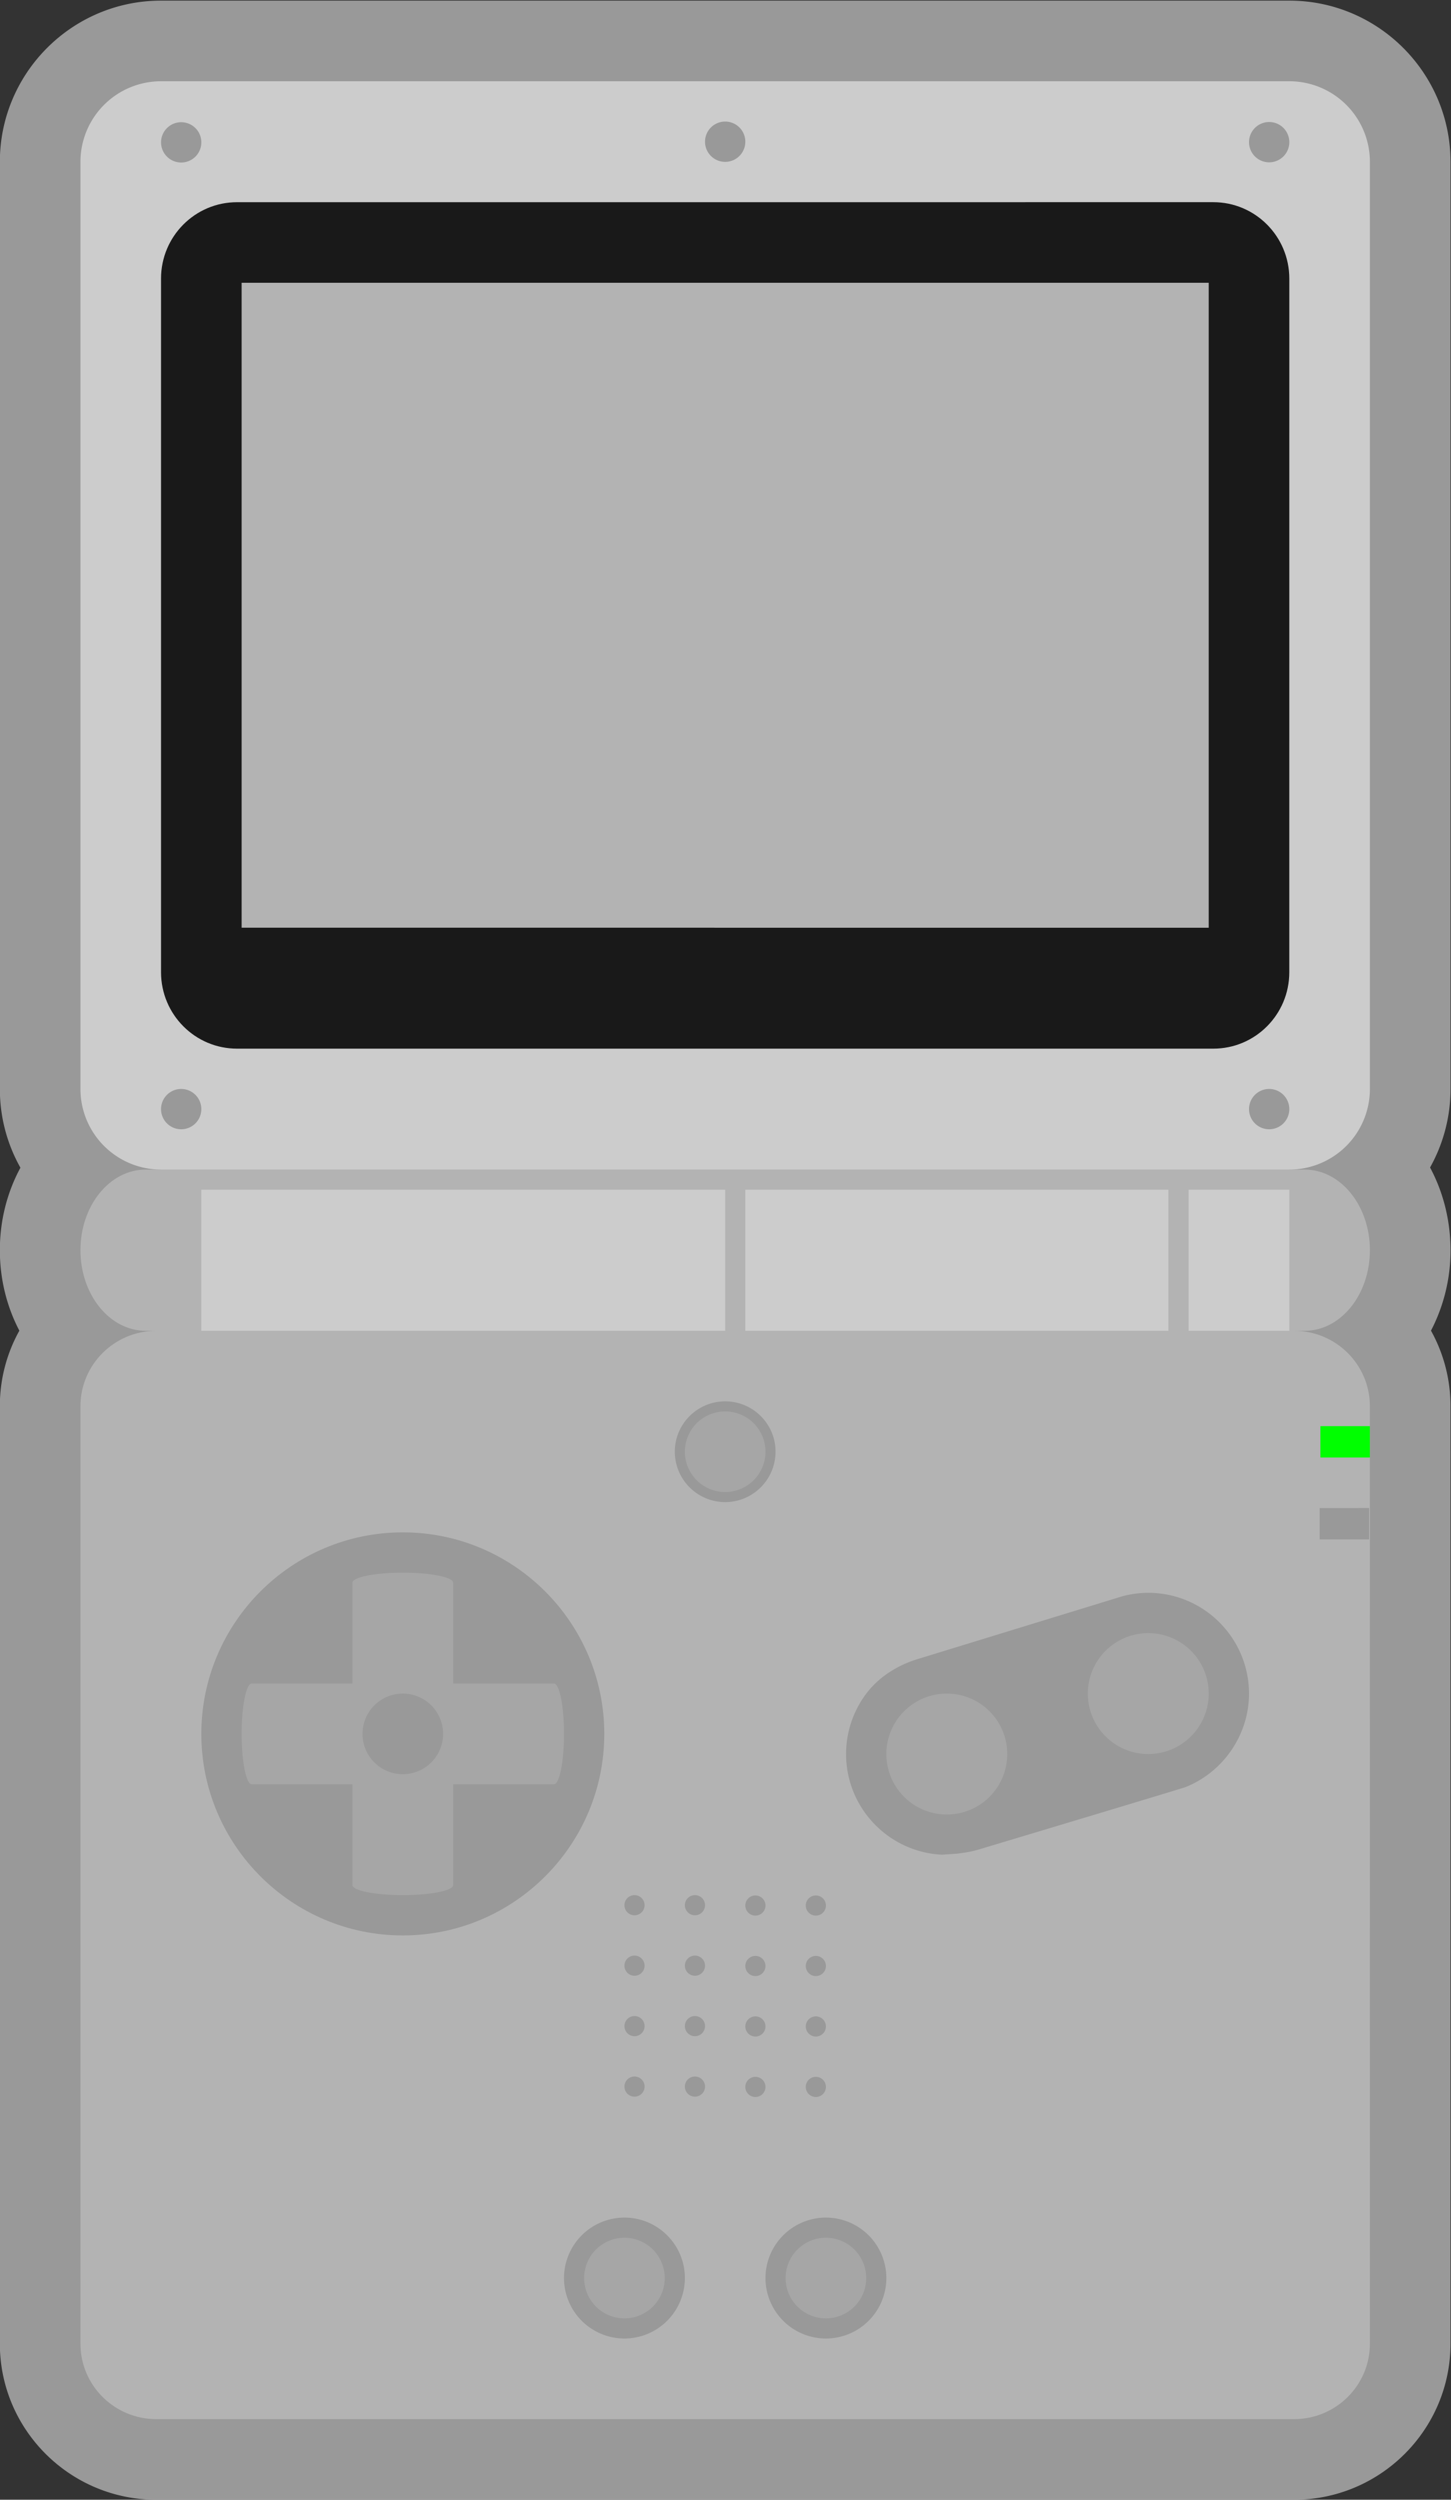 <svg xmlns="http://www.w3.org/2000/svg" xml:space="preserve" width="192" height="330.667"><rect width="100%" height="100%" fill="#333333" stroke="none"/><defs><clipPath id="a" clipPathUnits="userSpaceOnUse"><path d="M0 256h256V0H0Z"/></clipPath><clipPath id="b" clipPathUnits="userSpaceOnUse"><path d="M56 252h144V4H56Z"/></clipPath></defs><g clip-path="url(#a)" transform="matrix(1.333 0 0 -1.333 -74.667 336)"><g clip-path="url(#b)" style="opacity:.5"><path d="M0 0c0 8.822-7.178 16-16 16h-112c-8.823 0-16-7.178-16-16v-92c0-2.836.742-5.502 2.042-7.815-1.297-2.396-2.042-5.195-2.042-8.184 0-2.907.705-5.636 1.936-7.987a15.36 15.36 0 0 1-1.936-7.5v-93.03c0-8.538 6.969-15.484 15.535-15.484h112.931c8.566 0 15.533 6.946 15.533 15.484l-.001 87.793.001.154-.001 2.802v2.28a15.36 15.36 0 0 1-1.935 7.503A17.2 17.2 0 0 1 0-108.004c.001 2.921-.708 5.751-2.029 8.21A15.9 15.9 0 0 1 0-92Z" style="fill:#fff;fill-opacity:1;fill-rule:nonzero;stroke:none" transform="translate(200 236)"/></g><path d="M0 0h1.062c3.575.001 6.47 3.581 6.473 8.001.001 4.416-2.9 7.999-6.473 7.998H-.465V24h-112v-8h-1.526c-3.575-.001-6.474-3.582-6.474-7.999s2.899-8 6.474-7.998L-112.93 0c-4.159 0-7.535-3.354-7.535-7.486v-93.03c0-4.134 3.376-7.485 7.536-7.484H.002c4.16-.001 7.533 3.35 7.533 7.484L7.533-7.487C7.535-3.354 4.161.001 0 0" style="fill:#b3b3b3;fill-opacity:1;fill-rule:nonzero;stroke:none" transform="translate(184.465 120)"/><path d="M0 0h.007-.004Zm-2.735 17.506c-.856 0-1.727-.116-2.587-.346l-20.373-6.249c-2.007-.629-3.846-1.794-5.094-3.487a9.97 9.97 0 0 1-1.947-5.916c.002-5.361 4.238-9.748 9.536-9.991l1.556.108.689.102q.718.105 1.414.313C-15.901-6.867.827-1.847.979-1.767c3.764 1.516 6.28 5.211 6.284 9.269-.005 5.516-4.491 10.002-9.998 10.004" style="fill:#999;fill-opacity:1;fill-rule:nonzero;stroke:none" transform="translate(172.737 76.494)"/><path d="M0 0h-112a8 8 0 0 0-8 8v92a8 8 0 0 0 8 8H0a8 8 0 0 0 8-8V8a8 8 0 0 0-8-8" style="fill:#ccc;fill-opacity:1;fill-rule:nonzero;stroke:none" transform="translate(184 136)"/><path d="M0 0c.003-4.189-3.375-7.585-7.543-7.583h-96.911c-4.165 0-7.543 3.395-7.544 7.583v68.832c-.002 4.188 3.379 7.583 7.544 7.583l96.912.002c4.166-.002 7.544-3.397 7.544-7.584z" style="fill:#191919;fill-opacity:1;fill-rule:nonzero;stroke:none" transform="translate(183.998 155.583)"/><path d="M0 0a2 2 0 1 0-3.998 0A2 2 0 0 0 0 0" style="fill:#999;fill-opacity:1;fill-rule:nonzero;stroke:none" transform="translate(76 237.999)"/><path d="M0 0a2 2 0 0 0-4 0 2 2 0 0 0 4 0" style="fill:#999;fill-opacity:1;fill-rule:nonzero;stroke:none" transform="translate(76 142)"/><path d="M0 0a2 2 0 1 0-3.999-.001A2 2 0 0 0 0 0" style="fill:#999;fill-opacity:1;fill-rule:nonzero;stroke:none" transform="translate(184 238)"/><path d="M0 0a2 2 0 1 0-4 0 2 2 0 0 0 4 0" style="fill:#999;fill-opacity:1;fill-rule:nonzero;stroke:none" transform="translate(130 238)"/><path d="M0 0a2 2 0 0 0-2.001-2A2 2 0 1 0 0 0" style="fill:#999;fill-opacity:1;fill-rule:nonzero;stroke:none" transform="translate(184 142)"/><path d="M0 0a6.007 6.007 0 0 0 6 5.999C9.308 6 12 3.308 12-.002a6.007 6.007 0 0 0-6-5.999A6.006 6.006 0 0 0 0 0" style="fill:#999;fill-opacity:1;fill-rule:nonzero;stroke:none" transform="translate(112 26.001)"/><path d="M0 0c-2.757 0-5-2.242-5-4.997A5.007 5.007 0 0 1 0-10a5.01 5.01 0 0 1 5 4.999 4.97 4.97 0 0 1-1.465 3.536A4.97 4.97 0 0 1 0 0" style="fill:#999;fill-opacity:1;fill-rule:nonzero;stroke:none" transform="translate(128 113)"/><path d="M0 0a4.004 4.004 0 0 0-4-4 4 4 0 1 0 4 4" style="fill:#a6a6a6;fill-opacity:1;fill-rule:nonzero;stroke:none" transform="translate(132 108)"/><path d="M0 0a4 4 0 0 0-4-4.001A4 4 0 1 0 0 0" style="fill:#a6a6a6;fill-opacity:1;fill-rule:nonzero;stroke:none" transform="translate(122 26.001)"/><path d="M0 0a6.007 6.007 0 0 0 5.999 5.999A6.006 6.006 0 0 0 12-.002a6.007 6.007 0 0 0-5.999-5.999A6.006 6.006 0 0 0 0 0" style="fill:#999;fill-opacity:1;fill-rule:nonzero;stroke:none" transform="translate(132 26.001)"/><path d="M0 0a4 4 0 0 0-4-4.001A4 4 0 1 0 0 0" style="fill:#a6a6a6;fill-opacity:1;fill-rule:nonzero;stroke:none" transform="translate(142 26.001)"/><path d="M0 0c0 11.027 8.972 19.999 20 19.999 11.028-.001 20-8.973 20-20s-8.973-20-20-20S.001-11.028 0 0" style="fill:#999;fill-opacity:1;fill-rule:nonzero;stroke:none" transform="translate(76 80.001)"/><path d="M0 0a6 6 0 0 0-6-6 6 6 0 0 0-6 6A5.999 5.999 0 1 0 0 0" style="fill:#a6a6a6;fill-opacity:1;fill-rule:nonzero;stroke:none" transform="translate(156 78)"/><path d="M0 0a6.004 6.004 0 0 0-6-6c-3.315 0-6 2.685-6 6A5.999 5.999 0 1 0 0 0" style="fill:#a6a6a6;fill-opacity:1;fill-rule:nonzero;stroke:none" transform="translate(176 84)"/><path d="M0 0h-4.909l-.002 3.112h4.91z" style="fill:#0f0;fill-opacity:1;fill-rule:nonzero;stroke:none" transform="translate(191.999 107.427)"/><path d="M0 0h-4.909v3.111L0 3.114Z" style="fill:#999;fill-opacity:1;fill-rule:nonzero;stroke:none" transform="translate(191.92 99.3)"/><path d="M0 0a1 1 0 1 0-2 .002A1 1 0 0 0 0 0" style="fill:#999;fill-opacity:1;fill-rule:nonzero;stroke:none" transform="translate(120 62.999)"/><path d="M0 0a1 1 0 1 0-2 .002A1 1 0 0 0 0 0" style="fill:#999;fill-opacity:1;fill-rule:nonzero;stroke:none" transform="translate(120 56.999)"/><path d="M0 0a1 1 0 1 0-2 .002A1 1 0 0 0 0 0" style="fill:#999;fill-opacity:1;fill-rule:nonzero;stroke:none" transform="translate(120 50.999)"/><path d="M0 0a1 1 0 1 0-2 .002A1 1 0 0 0 0 0" style="fill:#999;fill-opacity:1;fill-rule:nonzero;stroke:none" transform="translate(120 44.999)"/><path d="M0 0a1 1 0 1 0-2 .002A1 1 0 0 0 0 0" style="fill:#999;fill-opacity:1;fill-rule:nonzero;stroke:none" transform="translate(126 62.999)"/><path d="M0 0a1 1 0 1 0-2 .002A1 1 0 0 0 0 0" style="fill:#999;fill-opacity:1;fill-rule:nonzero;stroke:none" transform="translate(126 56.999)"/><path d="M0 0a1 1 0 1 0-2 .002A1 1 0 0 0 0 0" style="fill:#999;fill-opacity:1;fill-rule:nonzero;stroke:none" transform="translate(126 50.999)"/><path d="M0 0a1 1 0 1 0-2 .002A1 1 0 0 0 0 0" style="fill:#999;fill-opacity:1;fill-rule:nonzero;stroke:none" transform="translate(126 44.999)"/><path d="M0 0a1 1 0 1 0-1.999 0A1 1 0 0 0 0 0" style="fill:#999;fill-opacity:1;fill-rule:nonzero;stroke:none" transform="translate(132 62.999)"/><path d="M0 0a1 1 0 1 0-1.999 0A1 1 0 0 0 0 0" style="fill:#999;fill-opacity:1;fill-rule:nonzero;stroke:none" transform="translate(132 56.999)"/><path d="M0 0a1 1 0 1 0-1.999 0A1 1 0 0 0 0 0" style="fill:#999;fill-opacity:1;fill-rule:nonzero;stroke:none" transform="translate(132 50.999)"/><path d="M0 0a1 1 0 1 0-1.999 0A1 1 0 0 0 0 0" style="fill:#999;fill-opacity:1;fill-rule:nonzero;stroke:none" transform="translate(132 44.999)"/><path d="M0 0a1 1 0 1 0-1.999 0A1 1 0 0 0 0 0" style="fill:#999;fill-opacity:1;fill-rule:nonzero;stroke:none" transform="translate(138 62.999)"/><path d="M0 0a1 1 0 1 0-1.999 0A1 1 0 0 0 0 0" style="fill:#999;fill-opacity:1;fill-rule:nonzero;stroke:none" transform="translate(138 56.999)"/><path d="M0 0a1 1 0 1 0-1.999 0A1 1 0 0 0 0 0" style="fill:#999;fill-opacity:1;fill-rule:nonzero;stroke:none" transform="translate(138 50.999)"/><path d="M0 0a1 1 0 1 0-1.999 0A1 1 0 0 0 0 0" style="fill:#999;fill-opacity:1;fill-rule:nonzero;stroke:none" transform="translate(138 44.999)"/><path d="M0 0h-10v10c0 .553-2.239 1-5 1s-5-.447-5-1V0h-10c-.552 0-1-2.238-1-5s.448-5 1-5h10v-10c0-.553 2.239-1 5-1s5 .447 5 1v10H0c.552 0 1 2.238 1 5S.552 0 0 0" style="fill:#a6a6a6;fill-opacity:1;fill-rule:nonzero;stroke:none" transform="translate(111 85)"/><path d="M0 0a4 4 0 1 0-8 .002A4 4 0 0 0 0 0" style="fill:#999;fill-opacity:1;fill-rule:nonzero;stroke:none" transform="translate(100 79.999)"/><path d="m0 0-96 .002V64H0Z" style="fill:#b3b3b3;fill-opacity:1;fill-rule:nonzero;stroke:none" transform="translate(176 160)"/><path d="M76 120h52v14H76Zm98 0h10v14h-10zm-44 0h42v14h-42z" style="fill:#ccc;fill-opacity:1;fill-rule:nonzero;stroke:none"/></g></svg>